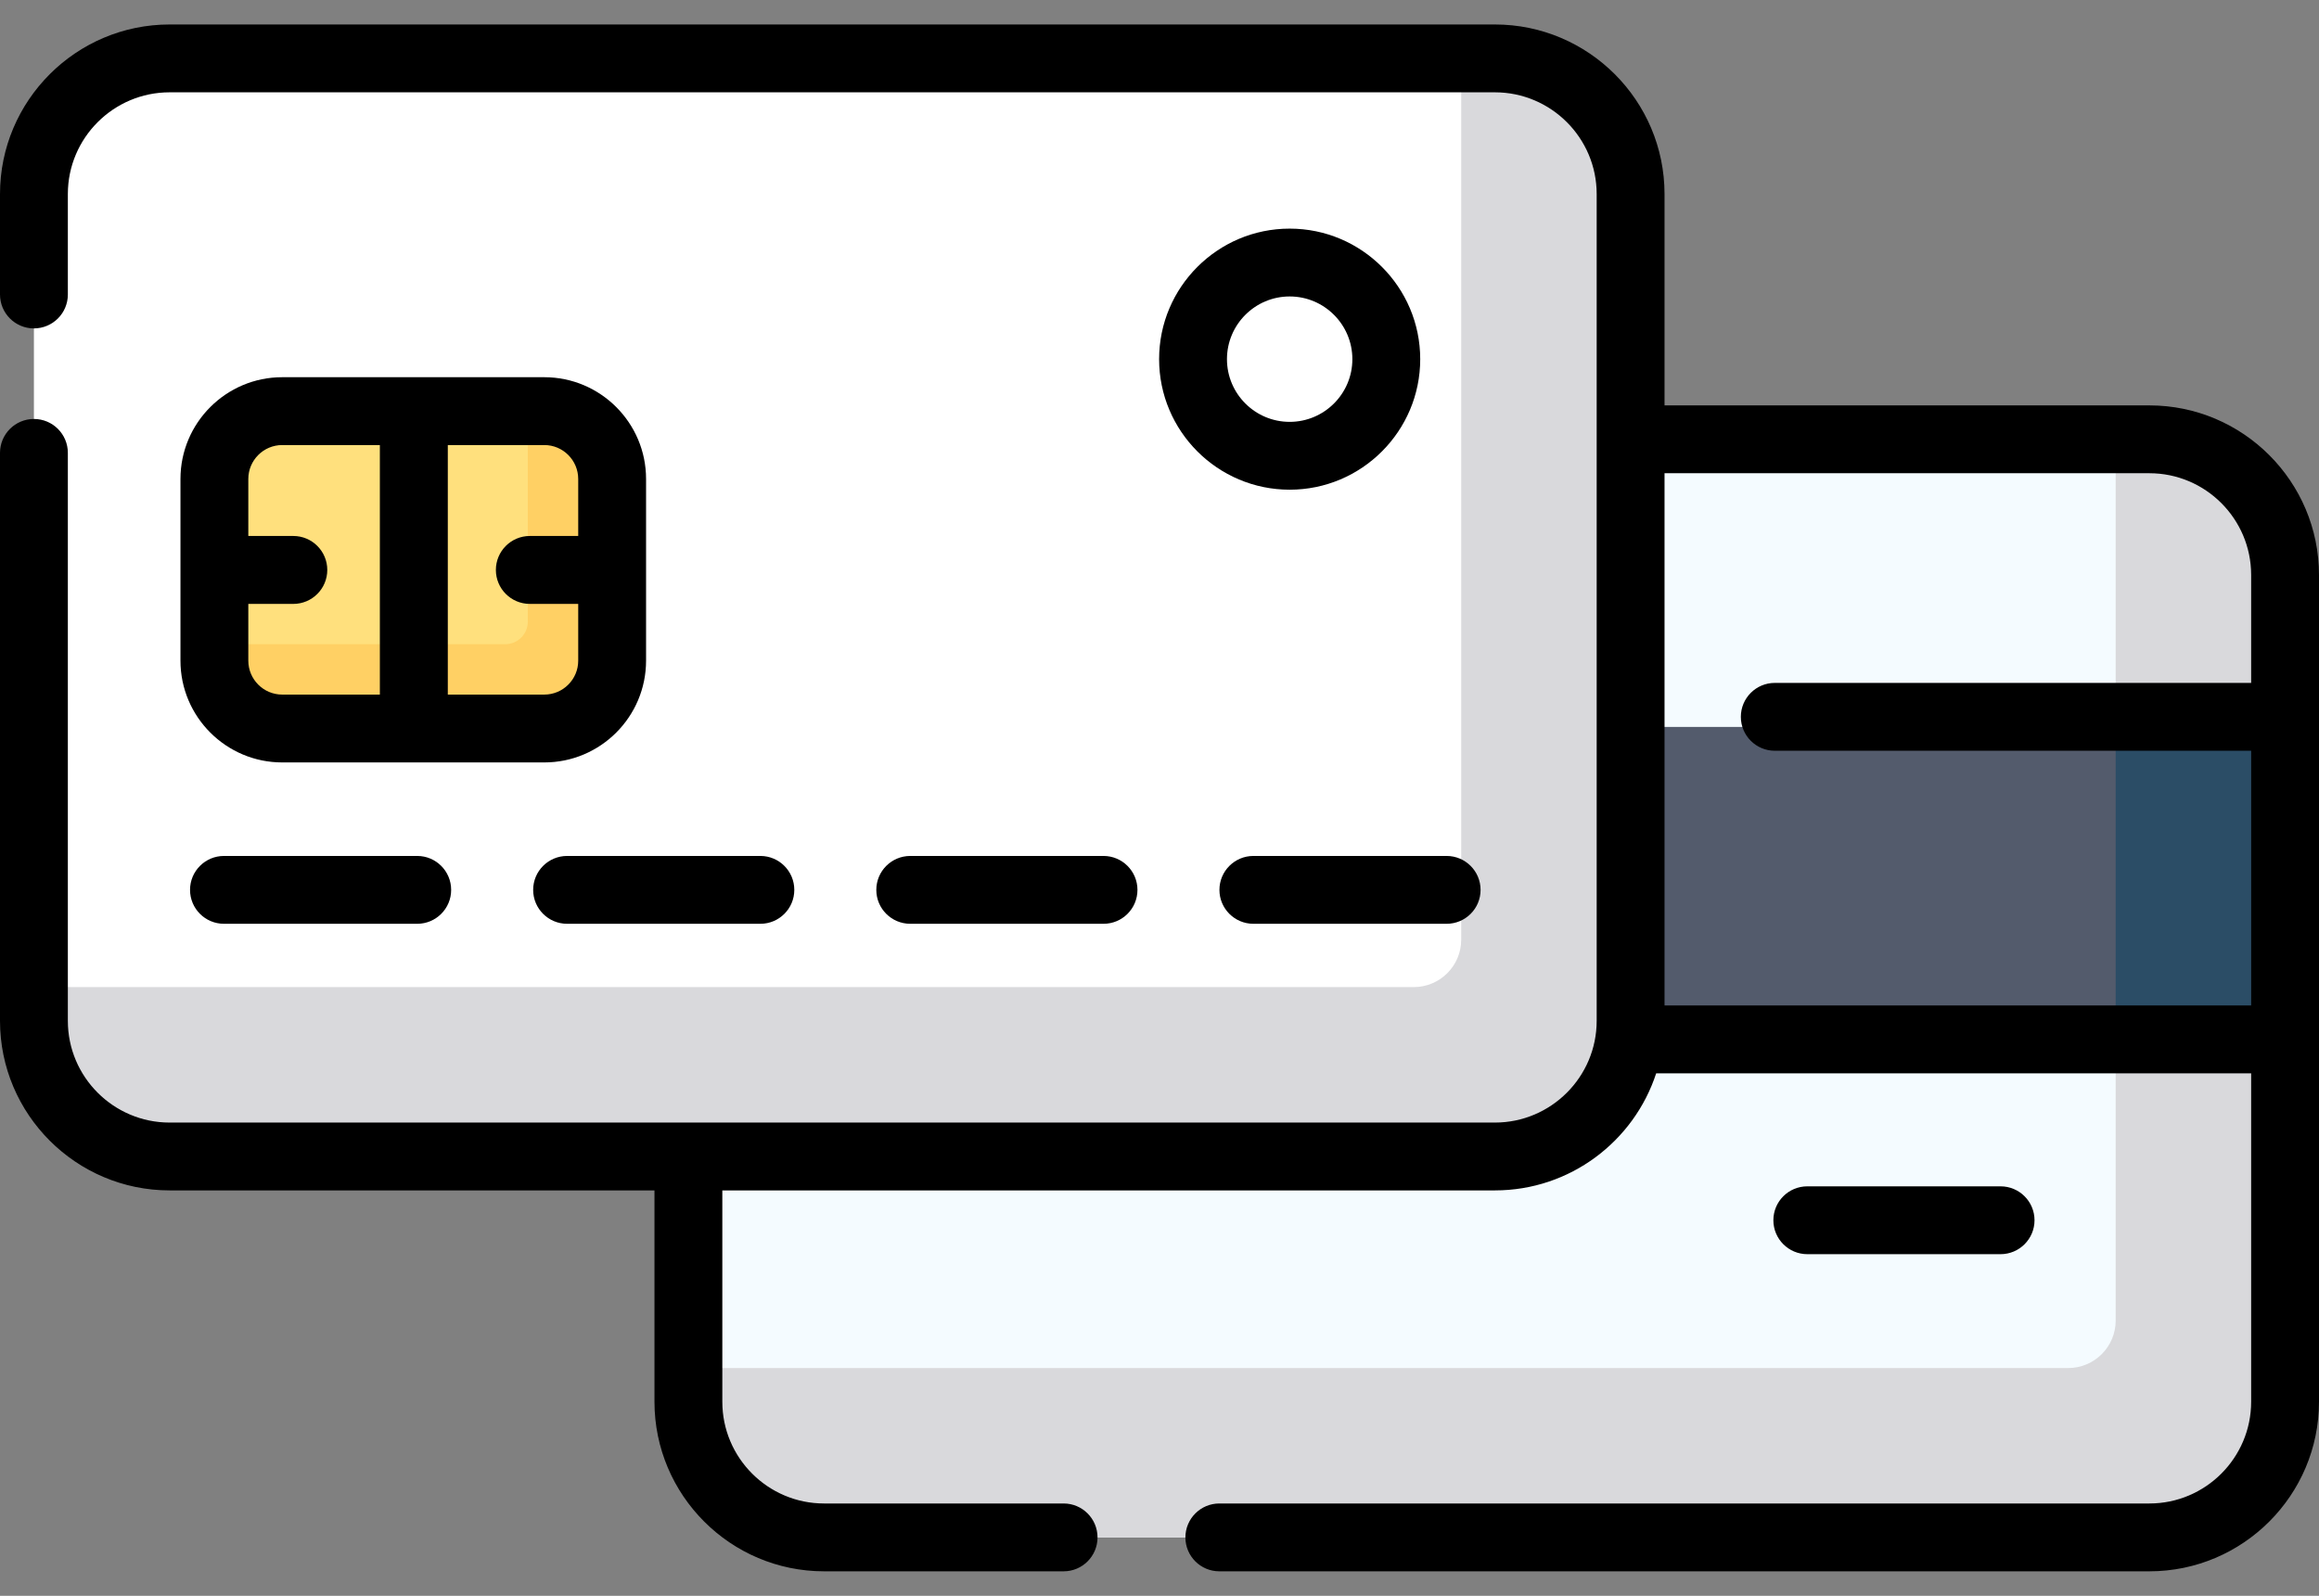 <svg width="77" height="53" viewBox="0 0 77 53" fill="none" xmlns="http://www.w3.org/2000/svg">
<rect x="0" y="0" width="77" height="53" fill="#808080" stroke="none"/>
<path d="M71.362 51.061H27.369C24.877 51.061 22.857 49.041 22.857 46.549V19.102C22.857 16.61 24.877 14.591 27.369 14.591H71.362C73.853 14.591 75.873 16.61 75.873 19.102V46.549C75.873 49.041 73.853 51.061 71.362 51.061Z" fill="#F4FBFF"/>
<path d="M71.367 14.591H70.249V43.858C70.249 44.729 69.542 45.436 68.671 45.436H22.857V46.555C22.857 49.043 24.874 51.061 27.363 51.061H71.367C73.856 51.061 75.873 49.043 75.873 46.555V19.096C75.873 16.608 73.856 14.591 71.367 14.591Z" fill="#D9D9DC"/>
<path d="M54.214 24.143H76.214V34.357H54.214V24.143Z" fill="#535B6C"/>
<path d="M49.631 38.409H5.638C3.146 38.409 1.126 36.389 1.126 33.898V6.451C1.126 3.959 3.146 1.94 5.638 1.94H49.631C52.123 1.94 54.142 3.959 54.142 6.451V33.898C54.143 36.389 52.123 38.409 49.631 38.409Z" fill="white"/>
<path d="M49.637 1.939H48.518V31.207C48.518 32.078 47.812 32.784 46.94 32.784H1.126V33.903C1.126 36.392 3.144 38.409 5.632 38.409H49.637C52.125 38.409 54.143 36.392 54.143 33.903V6.445C54.143 3.957 52.125 1.939 49.637 1.939Z" fill="#D9D9DC"/>
<path d="M18.07 24.195H9.374C8.128 24.195 7.118 23.185 7.118 21.94V15.91C7.118 14.665 8.128 13.655 9.374 13.655H18.07C19.316 13.655 20.326 14.665 20.326 15.91V21.94C20.326 23.185 19.316 24.195 18.07 24.195Z" fill="#FFE07D"/>
<path d="M18.073 13.655H17.526V20.645C17.526 21.059 17.19 21.396 16.775 21.396H7.118V21.942C7.118 23.187 8.127 24.195 9.371 24.195H18.073C19.317 24.195 20.326 23.187 20.326 21.942V15.908C20.326 14.663 19.317 13.655 18.073 13.655Z" fill="#FFD064"/>
<path d="M70.249 23.808H75.873V34.521H70.249V23.808Z" fill="#2B4D66"/>
<path d="M71.368 13.464H55.269V6.445C55.269 3.34 52.743 0.813 49.637 0.813H5.632C2.527 0.813 0 3.34 0 6.445V9.781C0 10.403 0.504 10.907 1.126 10.907C1.748 10.907 2.253 10.403 2.253 9.781V6.445C2.253 4.582 3.769 3.066 5.632 3.066H49.637C51.5 3.066 53.016 4.582 53.016 6.445V33.904C53.016 35.767 51.5 37.283 49.637 37.283H5.632C3.769 37.283 2.253 35.767 2.253 33.904V15.041C2.253 14.419 1.749 13.915 1.127 13.915C0.505 13.915 0 14.419 0 15.041V33.904C0 37.009 2.527 39.536 5.632 39.536H21.731V46.555C21.731 49.66 24.257 52.187 27.363 52.187H35.316C35.938 52.187 36.442 51.683 36.442 51.061C36.442 50.438 35.938 49.934 35.316 49.934H27.363C25.5 49.934 23.984 48.418 23.984 46.555V39.536H49.637C52.134 39.536 54.256 37.902 54.992 35.647H74.747V46.555C74.747 48.418 73.231 49.934 71.368 49.934H40.487C39.865 49.934 39.36 50.439 39.36 51.061C39.36 51.683 39.865 52.187 40.487 52.187H71.368C74.473 52.187 77 49.66 77 46.555V19.096C77 15.991 74.473 13.464 71.368 13.464ZM74.747 22.681H58.93C58.307 22.681 57.803 23.186 57.803 23.808C57.803 24.43 58.308 24.934 58.93 24.934H74.747V33.394H55.269V15.717H71.368C73.231 15.717 74.747 17.233 74.747 19.096V22.681Z" fill="black"/>
<path d="M18.073 12.528H9.371C7.508 12.528 5.992 14.044 5.992 15.908V21.942C5.992 23.806 7.508 25.322 9.371 25.322H18.073C19.936 25.322 21.452 23.806 21.452 21.942V15.908C21.452 14.044 19.936 12.528 18.073 12.528ZM8.245 21.942V20.057H9.739C10.362 20.057 10.867 19.552 10.867 18.929C10.867 18.306 10.362 17.801 9.739 17.801H8.245V15.908C8.245 15.286 8.75 14.781 9.371 14.781H12.613V23.069H9.371C8.75 23.069 8.245 22.564 8.245 21.942ZM18.073 23.069H14.869V14.781H18.073C18.694 14.781 19.199 15.286 19.199 15.908V17.801H17.593C16.97 17.801 16.465 18.306 16.465 18.929C16.465 19.552 16.97 20.057 17.593 20.057H19.199V21.942C19.2 22.564 18.694 23.069 18.073 23.069Z" fill="black"/>
<path d="M7.436 28.428C6.814 28.428 6.31 28.933 6.31 29.555C6.31 30.177 6.814 30.681 7.436 30.681H13.854C14.476 30.681 14.98 30.177 14.98 29.555C14.98 28.933 14.476 28.428 13.854 28.428H7.436Z" fill="black"/>
<path d="M17.703 29.555C17.703 30.177 18.208 30.681 18.83 30.681H25.248C25.87 30.681 26.374 30.177 26.374 29.555C26.374 28.933 25.87 28.428 25.248 28.428H18.83C18.208 28.428 17.703 28.933 17.703 29.555Z" fill="black"/>
<path d="M36.641 30.681C37.264 30.681 37.768 30.177 37.768 29.555C37.768 28.933 37.263 28.428 36.641 28.428H30.224C29.602 28.428 29.097 28.933 29.097 29.555C29.097 30.177 29.602 30.681 30.224 30.681H36.641Z" fill="black"/>
<path d="M40.49 29.555C40.49 30.177 40.995 30.681 41.617 30.681H48.034C48.657 30.681 49.161 30.177 49.161 29.555C49.161 28.933 48.656 28.428 48.034 28.428H41.617C40.995 28.428 40.49 28.933 40.49 29.555Z" fill="black"/>
<path d="M66.427 41.654C67.049 41.654 67.554 41.149 67.554 40.527C67.554 39.905 67.049 39.401 66.427 39.401H60.01C59.387 39.401 58.883 39.905 58.883 40.527C58.883 41.149 59.388 41.654 60.01 41.654H66.427Z" fill="black"/>
<path d="M42.822 7.593C40.431 7.593 38.487 9.538 38.487 11.928C38.487 14.319 40.431 16.264 42.822 16.264C45.212 16.264 47.157 14.319 47.157 11.928C47.157 9.538 45.212 7.593 42.822 7.593ZM42.822 14.011C41.674 14.011 40.74 13.077 40.74 11.929C40.74 10.78 41.674 9.846 42.822 9.846C43.97 9.846 44.904 10.78 44.904 11.929C44.904 13.077 43.97 14.011 42.822 14.011Z" fill="black"/>
</svg>